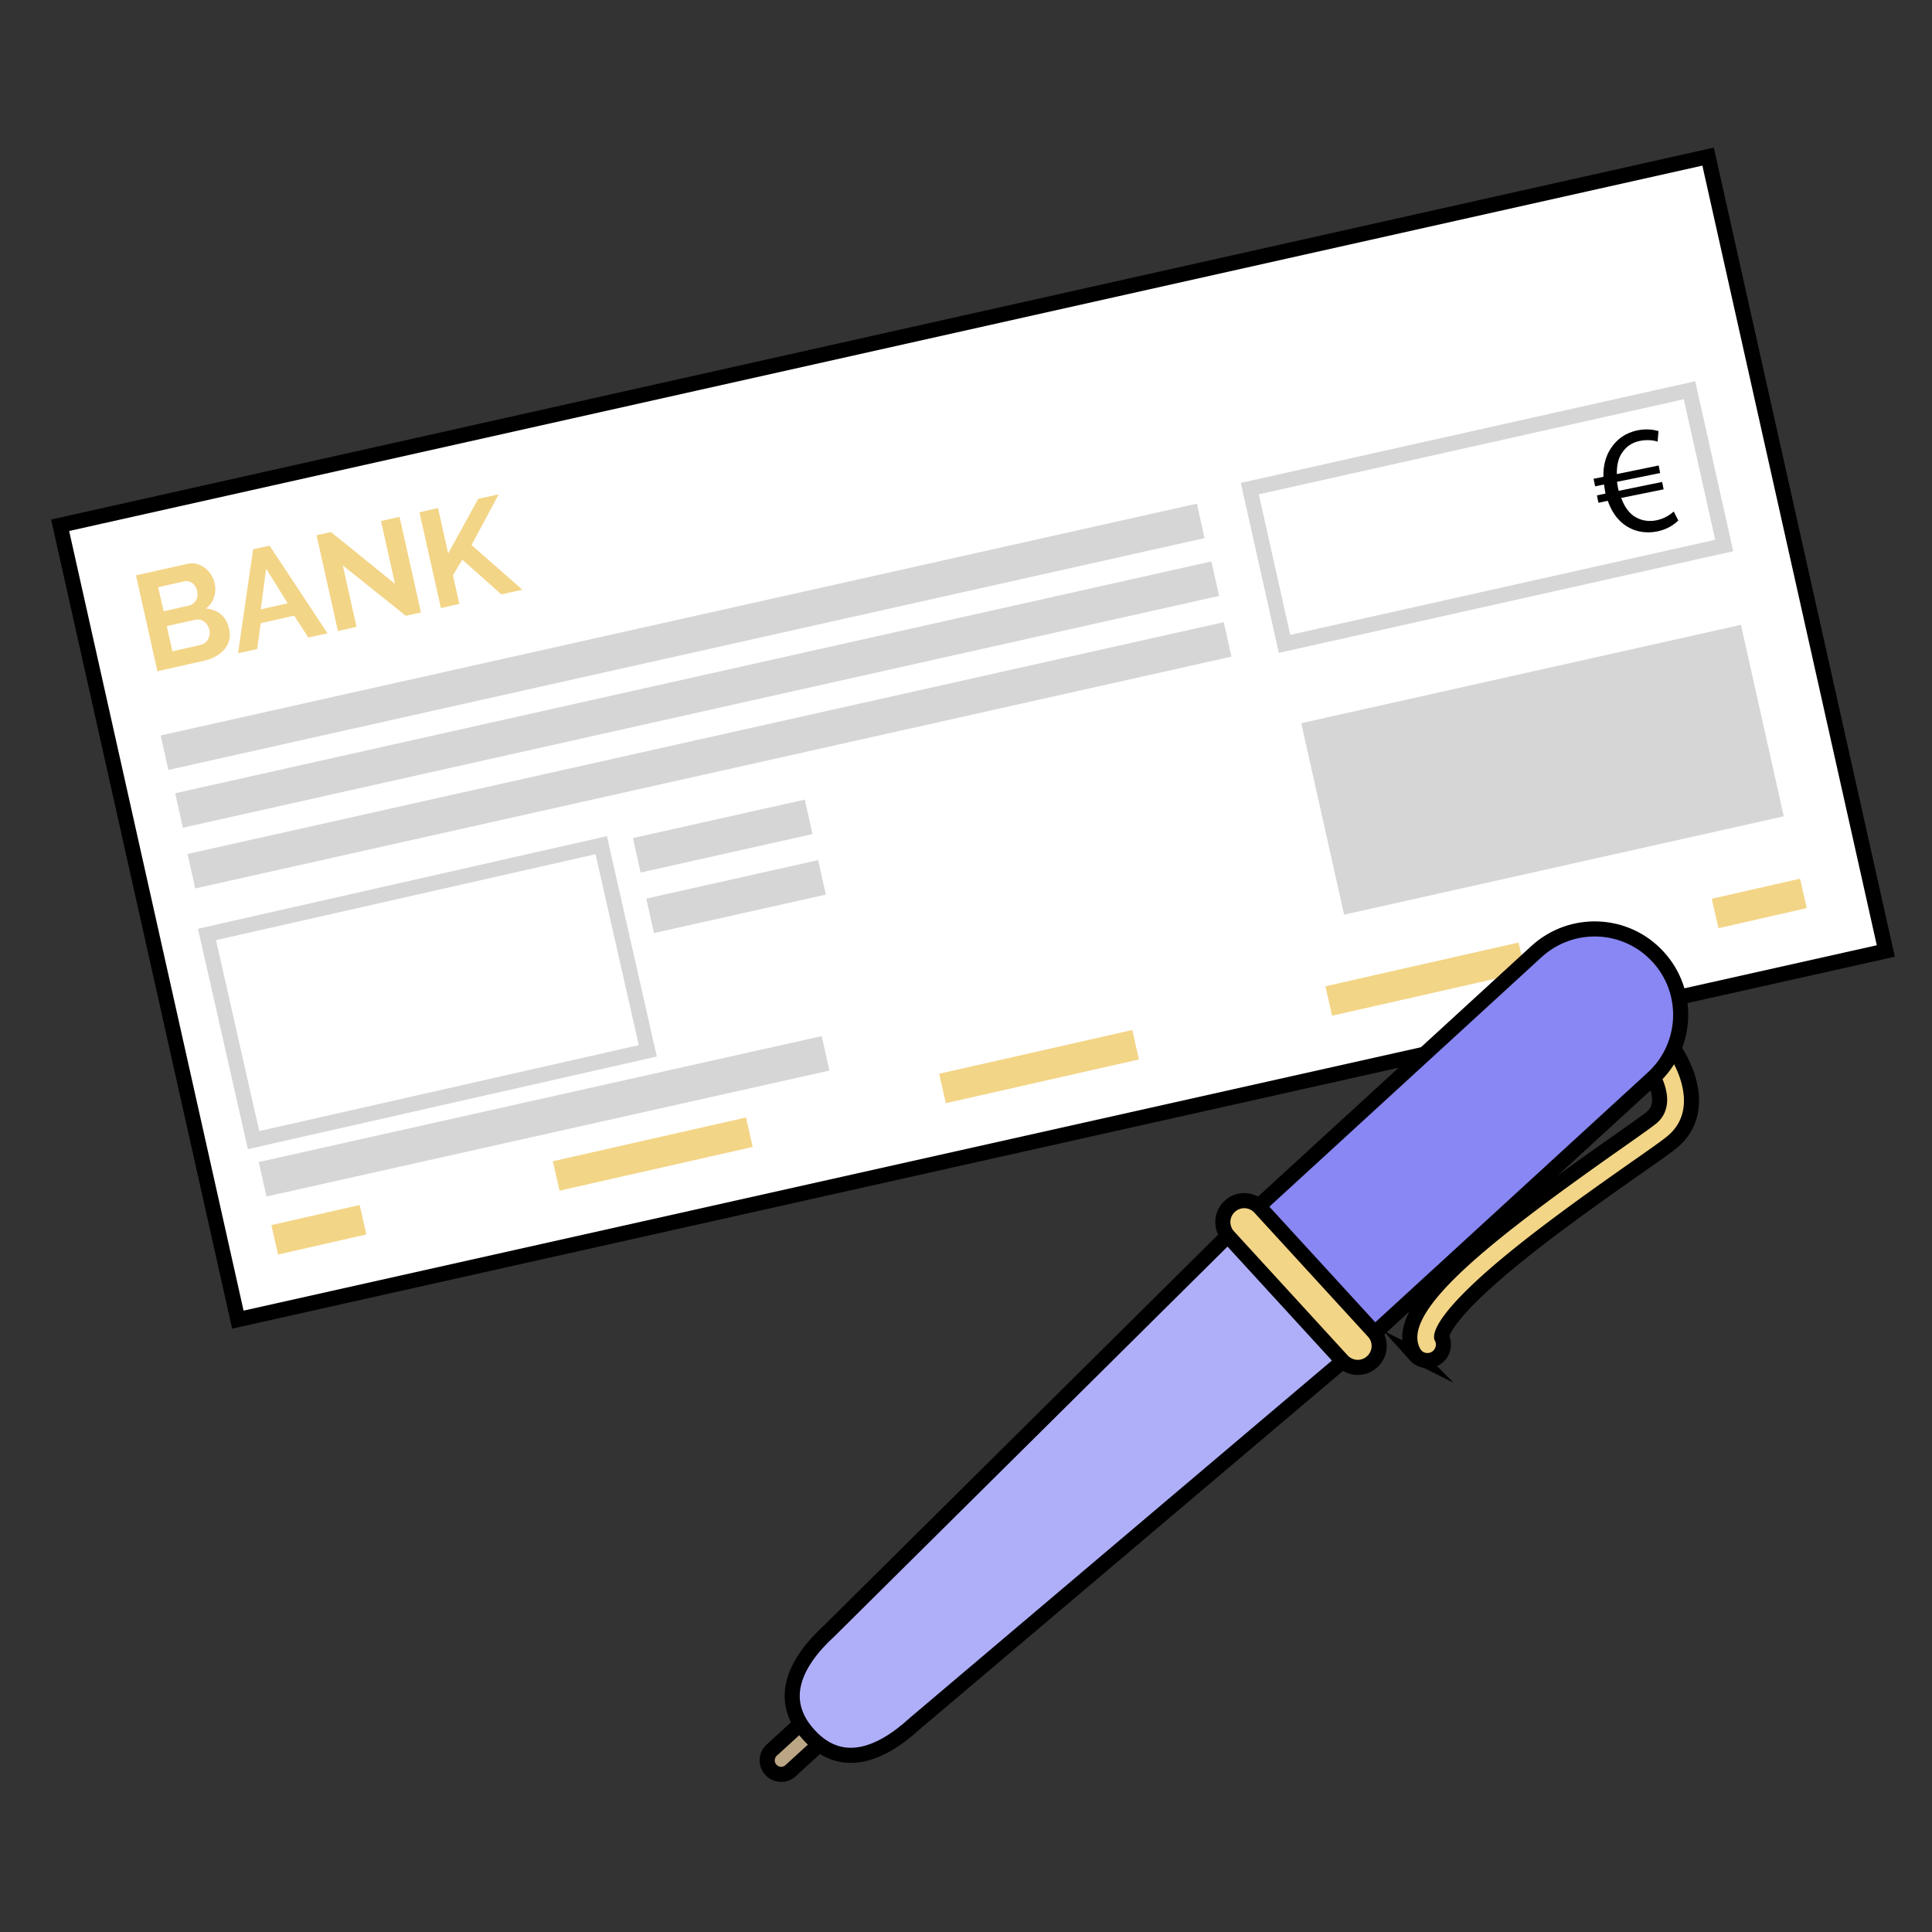<svg xmlns="http://www.w3.org/2000/svg" id="Calque_1" viewBox="0 0 128 128"><rect x="0" y="0" width="128" height="128" fill="#333333" stroke="none"/><defs><style>.cls-3,.cls-7,.cls-8{stroke-miterlimit:10}.cls-7{stroke:#f3d587;stroke-width:2px}.cls-7,.cls-8{fill:none}.cls-3,.cls-9{fill:#f3d587}.cls-10{fill:#d6d6d6}.cls-3{stroke:#000}.cls-8{stroke:#d6d6d6}</style></defs><path d="M8.52 21.94H120.4v53.93H8.52z" style="stroke:#000;fill:#fff;stroke-miterlimit:10" transform="rotate(-12.61 64.451 48.896)"/><path d="M15.18 41.69c.06.27.06.52 0 .74-.06.23-.17.43-.33.61s-.35.33-.58.46c-.23.13-.49.22-.77.28l-3.07.69-1.42-6.35 3.4-.76c.22-.05.43-.05.63 0 .2.06.38.15.54.27.16.12.29.28.41.45.11.18.19.37.23.56.07.31.06.62-.04.92-.09.31-.28.56-.54.76.39.03.72.15.99.38s.46.55.55.97Zm-1.3.05a1.07 1.07 0 0 0-.13-.31c-.06-.1-.13-.18-.22-.24s-.17-.11-.27-.13c-.1-.02-.2-.02-.31 0l-1.9.42.37 1.67 1.83-.41c.11-.03.21-.07.3-.13s.16-.14.22-.23c.05-.09.09-.19.11-.3a.97.97 0 0 0 0-.34Zm-3.4-2.84.36 1.6 1.65-.37c.21-.05.37-.16.48-.33.11-.18.14-.39.09-.64a.88.88 0 0 0-.33-.54.655.655 0 0 0-.54-.1l-1.7.38ZM16.77 36.39l1.09-.24 3.84 5.81-1.27.28-.94-1.45-2.22.5-.23 1.71-1.27.28 1-6.89Zm2.29 3.58-1.43-2.3-.35 2.7 1.79-.4ZM22.71 37.46l.91 4.07-1.23.28-1.42-6.35.96-.21 4.24 3.43-.93-4.16 1.23-.28 1.42 6.34-1 .22-4.18-3.34ZM29.21 40.28l-1.42-6.34 1.23-.28.67 3.01 1.99-3.62 1.36-.3-1.8 3.36 3.37 2.96-1.39.31-2.59-2.3-.62 1.03.42 1.9-1.23.28Z" class="cls-9"/><path d="m10.643 48.726 68.653-15.358.51 2.284L11.155 51.01zM86.212 47.914l29.13-6.517 2.838 12.687L89.05 60.6zM11.606 52.555l68.653-15.359.51 2.284-68.652 15.358z" class="cls-10"/><path d="M111.18 34.49c-.26.27-.74.59-1.39.72-.8.16-1.58 0-2.2-.47-.46-.34-.83-.87-1.07-1.56l-.62.13-.1-.49.57-.12-.03-.15c-.03-.16-.05-.31-.07-.45l-.59.12-.1-.5.65-.13c-.02-.72.15-1.36.47-1.85.4-.63.98-1.06 1.79-1.23.59-.12 1.08-.04 1.39.05l-.06.7c-.28-.1-.72-.14-1.17-.05-.54.11-.93.39-1.2.81-.24.35-.34.84-.33 1.39l2.77-.57.1.5-2.86.58c.02.13.04.28.07.42l.04.18 2.88-.59.1.49-2.81.57c.2.56.49.95.82 1.19.45.31.98.4 1.52.29s.94-.4 1.14-.58l.3.59Z"/><path d="M12.424 56.579 81.077 41.22l.51 2.284-68.653 15.358z" class="cls-10"/><path d="m13.714 61.91 26.119-5.914 3.085 13.625-26.119 5.915z" class="cls-8"/><path d="m41.933 55.524 11.388-2.547.511 2.283-11.388 2.548zM42.817 59.533l11.388-2.548.511 2.284-11.388 2.548z" class="cls-10"/><path d="m82.803 32.372 29.13-6.517 2.3 10.286-29.13 6.517z" class="cls-8"/><path d="m17.143 76.988 37.298-8.344.51 2.284-37.297 8.344z" class="cls-10"/><path d="m18.2 82.14 5.85-1.33" class="cls-7"/><path d="m36.85 77.91 70.38-15.94" style="fill:none;stroke:#f3d587;stroke-width:2px;stroke-miterlimit:10;stroke-dasharray:0 0 13.12 13.12"/><path d="m113.63 60.52 5.85-1.33" class="cls-7"/><path d="M93.8 89.8a.8.8 0 0 1-.15-.21c-1.46-2.7 3.61-6.97 13.48-13.9 1.05-.74 1.88-1.32 2.26-1.62 1.4-1.11-.25-3.38-.27-3.4-.35-.47-.25-1.13.22-1.48.47-.35 1.14-.25 1.48.22 1 1.36 2.27 4.43-.12 6.32-.43.34-1.24.91-2.36 1.69-2.26 1.59-5.68 3.99-8.44 6.28-4.34 3.61-4.4 4.77-4.39 4.89a1.061 1.061 0 0 1-1.73 1.2Z" class="cls-3"/><path d="m56.08 113.93-3.34 3.05-.36.33c-.37.35-.96.32-1.3-.05a.9.9 0 0 1-.25-.63c0-.25.1-.5.3-.68l.36-.33 3.34-3.06a.928.928 0 0 1 1.25 1.37Z" style="fill:#baa584;stroke:#000;stroke-miterlimit:10"/><path d="m82.34 80.88-27.37 27.14c-2.32 2.12-3.5 4.61-1.37 6.93 2.12 2.32 4.7 1.36 7.02-.77l29.41-24.9-7.7-8.39Z" style="fill:#afaff9;stroke:#000;stroke-miterlimit:10"/><path d="m90.04 89.27 19.46-17.84c2.32-2.12 2.48-5.73.35-8.04-2.12-2.32-5.73-2.47-8.05-.35L82.34 80.88l7.7 8.39Z" style="fill:#8987f3;stroke:#000;stroke-miterlimit:10"/><path d="M90.91 90.22c-.58.53-1.47.49-2-.09l-7.52-8.21a1.41 1.41 0 0 1 .09-2 1.41 1.41 0 0 1 2 .09L91 88.22c.53.58.49 1.47-.09 2Z" class="cls-3"/></svg>